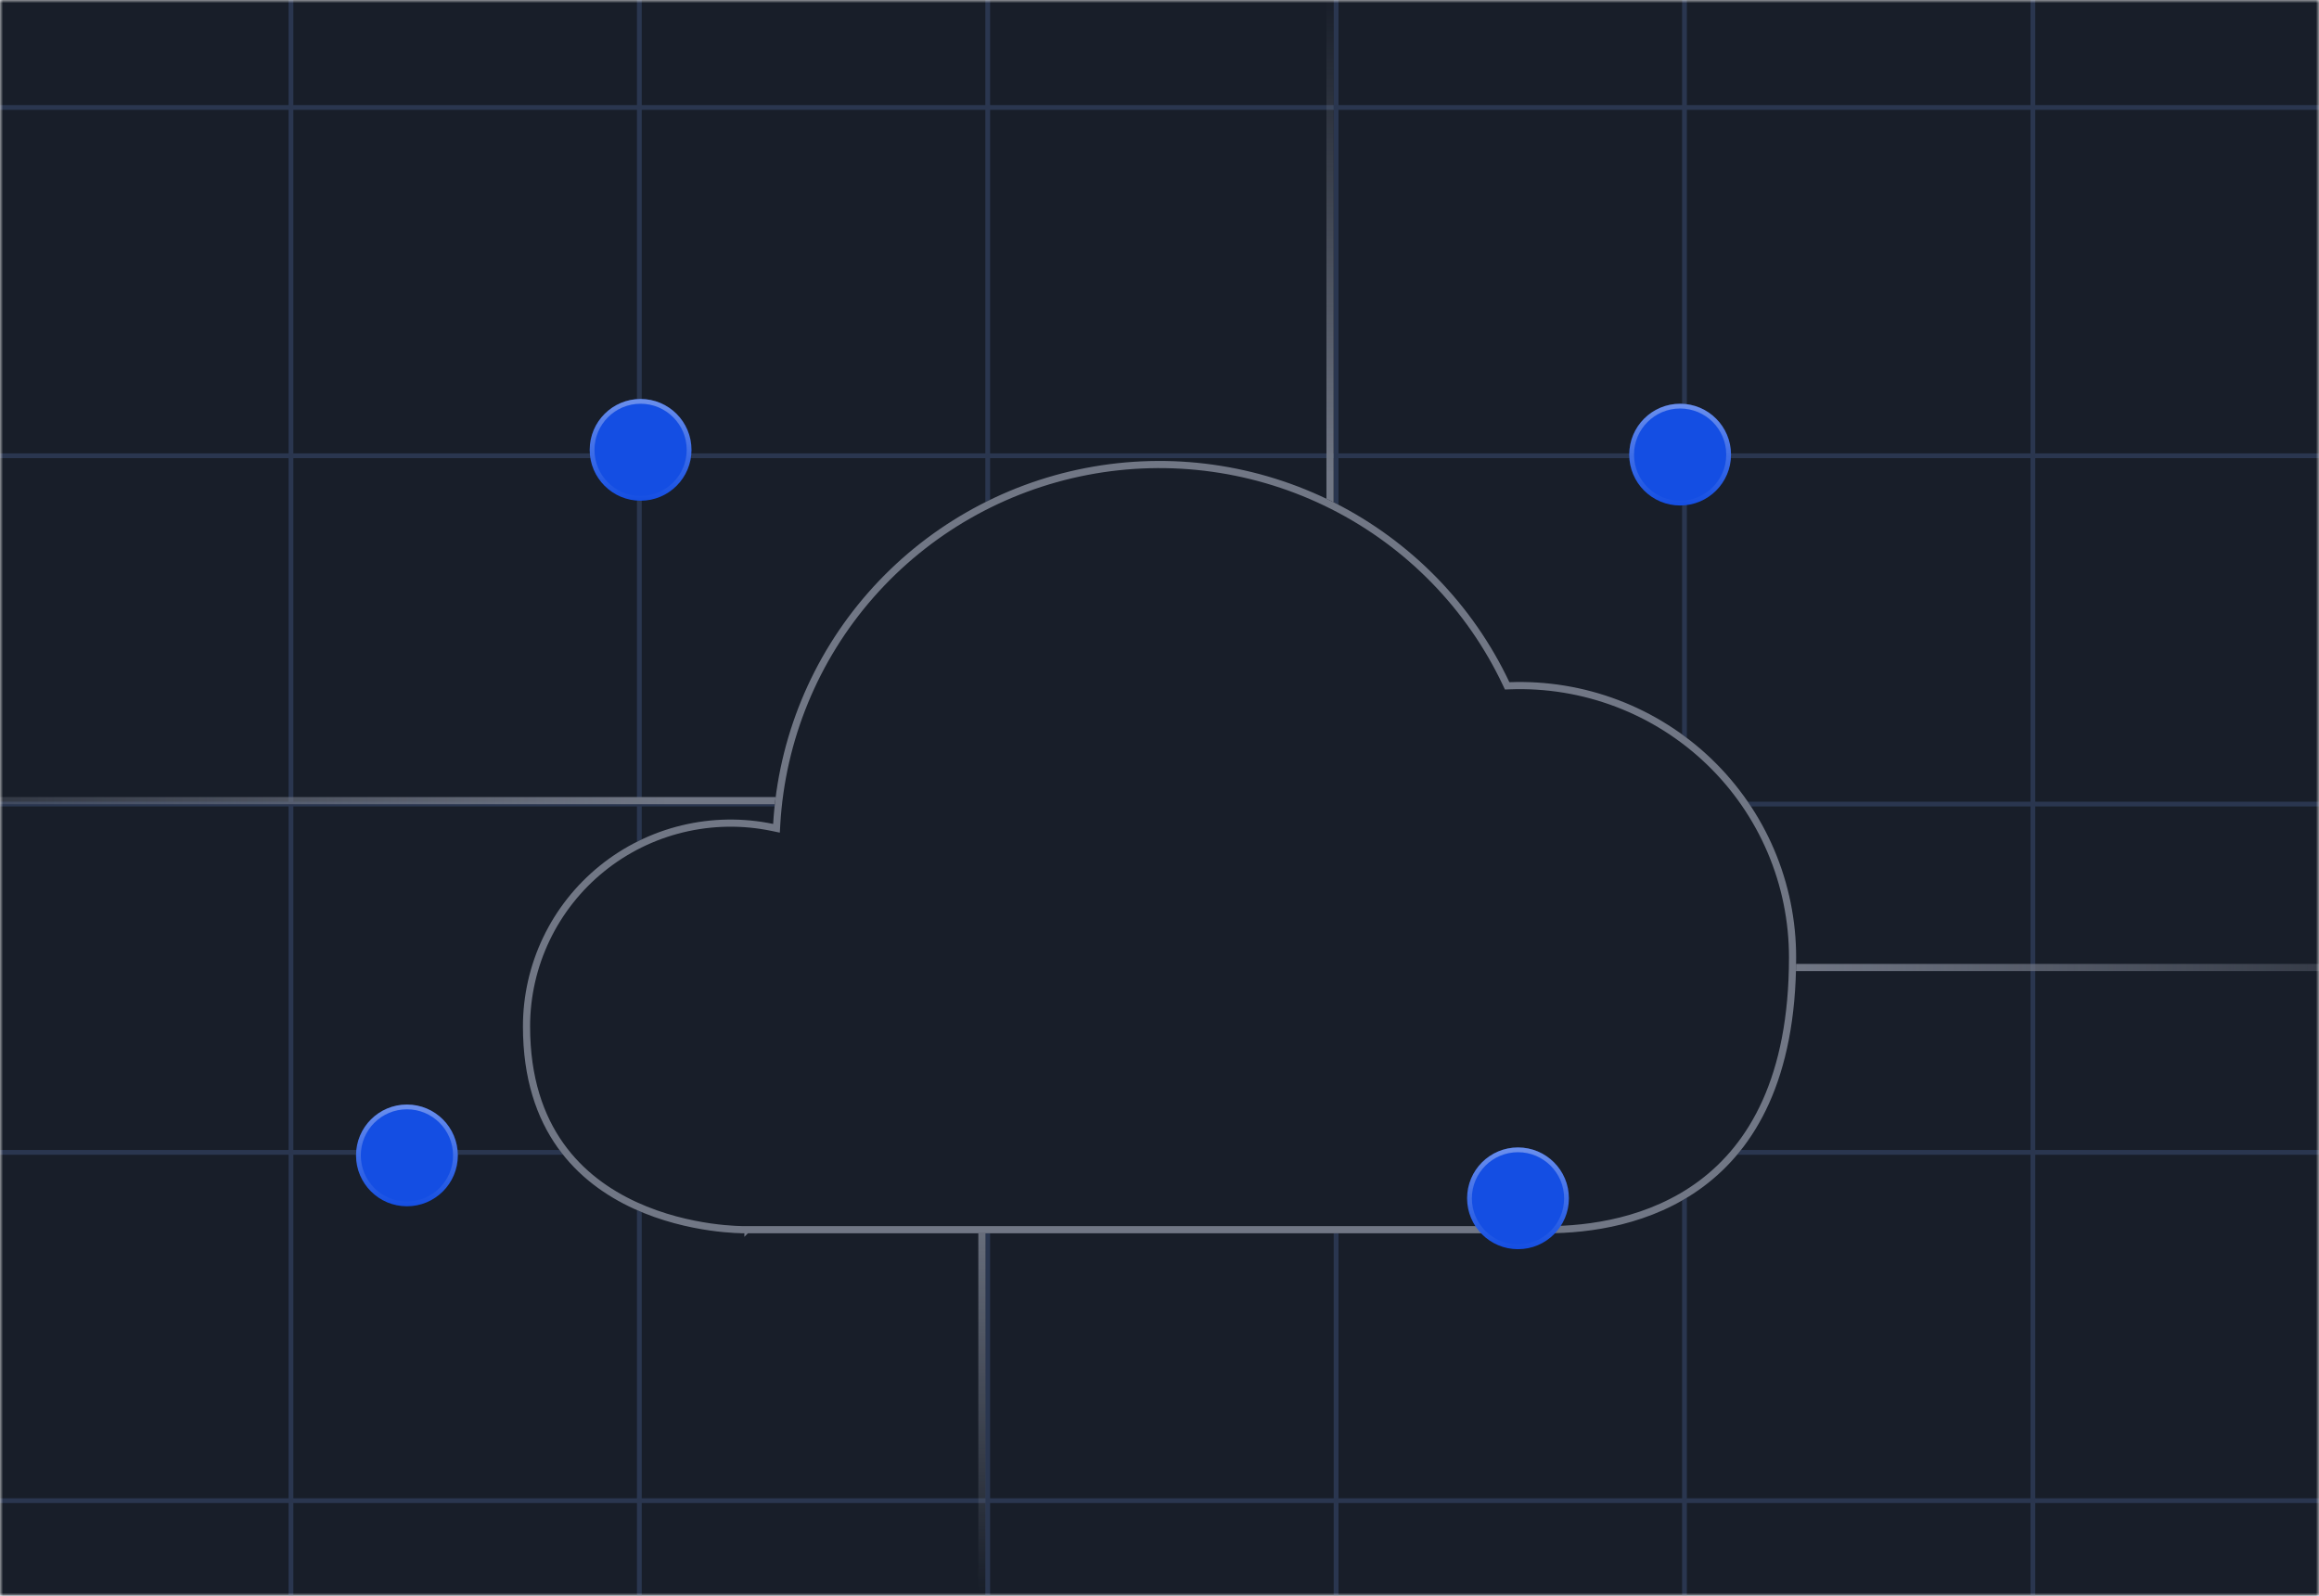 <svg width="385" height="265" viewBox="0 0 385 265" fill="none" xmlns="http://www.w3.org/2000/svg">
<mask id="mask0_2733_41364" style="mask-type:alpha" maskUnits="userSpaceOnUse" x="0" y="0" width="385" height="265">
<path d="M0 0H385V265H0V0Z" fill="#D9D9D9"/>
</mask>
<g mask="url(#mask0_2733_41364)">
<rect width="471.803" height="265.508" transform="translate(-43)" fill="#8FD0FF"/>
<g clip-path="url(#clip0_2733_41364)">
<rect width="471.833" height="266" transform="translate(-43.015 -0.246)" fill="#181E29"/>
<line x1="163.982" y1="-328.787" x2="163.982" y2="585.588" stroke="#2A364F" stroke-width="0.792"/>
<line x1="48.304" y1="-328.787" x2="48.304" y2="585.588" stroke="#2A364F" stroke-width="0.792"/>
<line x1="279.658" y1="-328.787" x2="279.658" y2="585.588" stroke="#2A364F" stroke-width="0.792"/>
<line x1="221.82" y1="-328.787" x2="221.82" y2="585.588" stroke="#2A364F" stroke-width="0.792"/>
<line x1="106.144" y1="-328.787" x2="106.144" y2="585.588" stroke="#2A364F" stroke-width="0.792"/>
<line x1="337.496" y1="-328.787" x2="337.496" y2="585.588" stroke="#2A364F" stroke-width="0.792"/>
<line x1="-264.682" y1="75.686" x2="649.693" y2="75.686" stroke="#2A364F" stroke-width="0.792"/>
<line x1="-264.682" y1="191.363" x2="649.693" y2="191.363" stroke="#2A364F" stroke-width="0.792"/>
<line x1="-264.682" y1="249.201" x2="649.693" y2="249.201" stroke="#2A364F" stroke-width="0.792"/>
<line x1="-264.682" y1="17.847" x2="649.693" y2="17.847" stroke="#2A364F" stroke-width="0.792"/>
<line x1="-264.682" y1="133.524" x2="649.693" y2="133.524" stroke="#2A364F" stroke-width="0.792"/>
<line x1="-47.171" y1="132.952" x2="143.224" y2="132.952" stroke="url(#paint0_linear_2733_41364)" stroke-width="1.188" stroke-linecap="round"/>
<line x1="276.62" y1="160.66" x2="467.016" y2="160.66" stroke="url(#paint1_linear_2733_41364)" stroke-width="1.188" stroke-linecap="round"/>
<line x1="220.808" y1="117.119" x2="220.808" y2="0.348" stroke="url(#paint2_linear_2733_41364)" stroke-width="1.188" stroke-linecap="round"/>
<line x1="163.016" y1="309.494" x2="163.016" y2="192.723" stroke="url(#paint3_linear_2733_41364)" stroke-width="1.188" stroke-linecap="round"/>
<g filter="url(#filter0_d_2733_41364)">
<path d="M298.193 151.083C298.199 144.931 296.958 138.841 294.546 133.178C292.133 127.515 288.599 122.396 284.153 118.128C279.708 113.859 274.444 110.529 268.676 108.336C262.909 106.144 256.756 105.135 250.588 105.369C244.505 92.496 234.292 82.01 221.562 75.567C208.832 69.124 194.311 67.092 180.293 69.792C166.275 72.492 153.559 79.769 144.154 90.474C134.749 101.18 129.191 114.703 128.358 128.908C123.341 127.861 118.152 127.942 113.17 129.145C108.188 130.349 103.537 132.645 99.558 135.866C95.579 139.087 92.37 143.152 90.166 147.765C87.963 152.378 86.819 157.423 86.818 162.532C86.818 197.428 123.579 196.879 123.579 196.879C123.579 196.879 204.797 196.879 256.837 196.879C270.881 196.879 298.193 191.511 298.193 151.083Z" fill="#181E29"/>
<path d="M297.6 151.082V151.083C297.6 171.149 290.831 182.404 282.427 188.665C273.99 194.951 263.801 196.285 256.837 196.285H256.532H256.226H255.92H255.612H255.305H254.996H254.687H254.377H254.067H253.756H253.444H253.132H252.819H252.505H252.191H251.876H251.561H251.245H250.929H250.612H250.294H249.976H249.657H249.338H249.018H248.698H248.377H248.056H247.734H247.411H247.088H246.765H246.441H246.116H245.791H245.466H245.14H244.813H244.486H244.159H243.831H243.502H243.174H242.844H242.515H242.184H241.854H241.523H241.191H240.859H240.527H240.194H239.861H239.527H239.193H238.859H238.524H238.189H237.853H237.517H237.181H236.845H236.507H236.17H235.832H235.494H235.156H234.817H234.478H234.139H233.799H233.459H233.118H232.778H232.437H232.095H231.754H231.412H231.07H230.727H230.385H230.042H229.699H229.355H229.011H228.667H228.323H227.979H227.634H227.289H226.944H226.599H226.253H225.907H225.561H225.215H224.869H224.522H224.175H223.828H223.481H223.134H222.786H222.439H222.091H221.743H221.395H221.047H220.699H220.35H220.002H219.653H219.304H218.955H218.606H218.257H217.908H217.558H217.209H216.859H216.51H216.16H215.811H215.461H215.111H214.761H214.411H214.061H213.711H213.361H213.011H212.661H212.311H211.961H211.611H211.261H210.911H210.56H210.21H209.86H209.51H209.16H208.81H208.46H208.11H207.761H207.411H207.061H206.711H206.362H206.012H205.663H205.313H204.964H204.615H204.266H203.917H203.568H203.219H202.87H202.522H202.173H201.825H201.477H201.129H200.781H200.433H200.086H199.738H199.391H199.044H198.697H198.351H198.004H197.658H197.312H196.966H196.62H196.274H195.929H195.584H195.239H194.895H194.55H194.206H193.862H193.519H193.175H192.832H192.489H192.147H191.804H191.462H191.12H190.779H190.438H190.097H189.756H189.416H189.076H188.737H188.397H188.058H187.72H187.381H187.043H186.706H186.369H186.032H185.695H185.359H185.023H184.688H184.353H184.018H183.684H183.35H183.017H182.684H182.351H182.019H181.687H181.356H181.025H180.694H180.364H180.034H179.705H179.377H179.048H178.721H178.393H178.067H177.74H177.414H177.089H176.764H176.44H176.116H175.793H175.47H175.148H174.826H174.505H174.184H173.864H173.544H173.225H172.907H172.589H172.271H171.954H171.638H171.323H171.008H170.693H170.379H170.066H169.753H169.441H169.13H168.819H168.509H168.199H167.89H167.582H167.274H166.967H166.661H166.355H166.05H165.746H165.442H165.139H164.837H164.535H164.234H163.934H163.635H163.336H163.038H162.74H162.444H162.148H161.853H161.558H161.264H160.971H160.679H160.388H160.097H159.807H159.518H159.23H158.942H158.655H158.369H158.084H157.8H157.516H157.233H156.951H156.67H156.39H156.11H155.832H155.554H155.277H155.001H154.726H154.451H154.178H153.905H153.633H153.362H153.092H152.823H152.555H152.288H152.021H151.756H151.491H151.228H150.965H150.703H150.442H150.182H149.923H149.665H149.408H149.152H148.897H148.643H148.39H148.137H147.886H147.636H147.387H147.138H146.891H146.645H146.4H146.156H145.912H145.67H145.429H145.189H144.95H144.712H144.475H144.239H144.004H143.771H143.538H143.307H143.076H142.847H142.618H142.391H142.165H141.94H141.716H141.493H141.272H141.051H140.832H140.614H140.397H140.181H139.966H139.752H139.54H139.328H139.118H138.909H138.702H138.495H138.29H138.085H137.882H137.681H137.48H137.281H137.083H136.886H136.69H136.496H136.302H136.11H135.92H135.73H135.542H135.355H135.17H134.985H134.802H134.62H134.44H134.261H134.083H133.906H133.731H133.557H133.384H133.213H133.043H132.874H132.707H132.541H132.376H132.213H132.051H131.891H131.732H131.574H131.417H131.262H131.109H130.957H130.806H130.656H130.508H130.362H130.216H130.073H129.93H129.789H129.65H129.512H129.375H129.24H129.107H128.974H128.844H128.715H128.587H128.46H128.336H128.212H128.091H127.97H127.851H127.734H127.618H127.504H127.391H127.28H127.171H127.063H126.956H126.851H126.748H126.646H126.545H126.447H126.35H126.254H126.16H126.068H125.977H125.888H125.8H125.714H125.63H125.547H125.466H125.386H125.309H125.232H125.158H125.085H125.014H124.944H124.876H124.81H124.745H124.683H124.621H124.562H124.504H124.448H124.394H124.341H124.29H124.241H124.193H124.147H124.103H124.061H124.02H123.981H123.944H123.909H123.876H123.844H123.814H123.786H123.759H123.734H123.712H123.691H123.671H123.654H123.638H123.624H123.613H123.602H123.594H123.588H123.583H123.58C123.58 196.285 123.579 196.285 123.579 196.879V196.285L123.57 196.285L123.57 196.285L123.57 196.285L123.566 196.285L123.548 196.285C123.532 196.285 123.507 196.285 123.474 196.285C123.408 196.285 123.308 196.285 123.176 196.283C122.914 196.278 122.526 196.267 122.031 196.241C121.041 196.189 119.623 196.076 117.92 195.832C114.51 195.343 109.974 194.333 105.447 192.252C100.921 190.171 96.418 187.027 93.046 182.277C89.678 177.531 87.412 171.145 87.412 162.532C87.412 157.511 88.537 152.554 90.702 148.021C92.868 143.488 96.021 139.493 99.932 136.328C103.842 133.162 108.413 130.906 113.309 129.723C118.206 128.54 123.305 128.46 128.237 129.489L128.911 129.63L128.951 128.943C129.776 114.87 135.282 101.473 144.6 90.866C153.918 80.26 166.517 73.05 180.405 70.375C194.294 67.7 208.681 69.714 221.294 76.097C233.906 82.48 244.025 92.869 250.051 105.623L250.219 105.977L250.611 105.962C256.699 105.731 262.772 106.727 268.465 108.891C274.159 111.055 279.355 114.343 283.742 118.556C288.13 122.769 291.619 127.822 294 133.411C296.381 139 297.605 145.01 297.6 151.082Z" stroke="#717785" stroke-width="1.188"/>
</g>
<circle cx="106.351" cy="74.703" r="8.449" fill="#144EE3"/>
<circle cx="106.351" cy="74.703" r="8.053" stroke="url(#paint4_linear_2733_41364)" stroke-opacity="0.37" stroke-width="0.792"/>
<circle cx="252.018" cy="198.995" r="8.449" fill="#144EE3"/>
<circle cx="252.018" cy="198.995" r="8.053" stroke="url(#paint5_linear_2733_41364)" stroke-opacity="0.37" stroke-width="0.792"/>
<circle cx="278.934" cy="75.495" r="8.449" fill="#144EE3"/>
<circle cx="278.934" cy="75.495" r="8.053" stroke="url(#paint6_linear_2733_41364)" stroke-opacity="0.37" stroke-width="0.792"/>
<circle cx="67.559" cy="191.87" r="8.449" fill="#144EE3"/>
<circle cx="67.559" cy="191.87" r="8.053" stroke="url(#paint7_linear_2733_41364)" stroke-opacity="0.37" stroke-width="0.792"/>
</g>
</g>
<defs>
<filter id="filter0_d_2733_41364" x="66.235" y="55.962" width="252.542" height="169.417" filterUnits="userSpaceOnUse" color-interpolation-filters="sRGB">
<feFlood flood-opacity="0" result="BackgroundImageFix"/>
<feColorMatrix in="SourceAlpha" type="matrix" values="0 0 0 0 0 0 0 0 0 0 0 0 0 0 0 0 0 0 127 0" result="hardAlpha"/>
<feOffset dy="7.917"/>
<feGaussianBlur stdDeviation="10.292"/>
<feComposite in2="hardAlpha" operator="out"/>
<feColorMatrix type="matrix" values="0 0 0 0 0 0 0 0 0 0 0 0 0 0 0 0 0 0 0.28 0"/>
<feBlend mode="normal" in2="BackgroundImageFix" result="effect1_dropShadow_2733_41364"/>
<feBlend mode="normal" in="SourceGraphic" in2="effect1_dropShadow_2733_41364" result="shape"/>
</filter>
<linearGradient id="paint0_linear_2733_41364" x1="110.964" y1="133.186" x2="-47.765" y2="133.186" gradientUnits="userSpaceOnUse">
<stop stop-color="#717785"/>
<stop offset="1" stop-color="#717785" stop-opacity="0"/>
</linearGradient>
<linearGradient id="paint1_linear_2733_41364" x1="298.193" y1="160.894" x2="430.006" y2="160.894" gradientUnits="userSpaceOnUse">
<stop stop-color="#717785"/>
<stop offset="1" stop-color="#717785" stop-opacity="0"/>
</linearGradient>
<linearGradient id="paint2_linear_2733_41364" x1="221.401" y1="78.635" x2="221.401" y2="-0.531" gradientUnits="userSpaceOnUse">
<stop stop-color="#717785"/>
<stop offset="1" stop-color="#717785" stop-opacity="0"/>
</linearGradient>
<linearGradient id="paint3_linear_2733_41364" x1="163.609" y1="197.385" x2="163.609" y2="264.281" gradientUnits="userSpaceOnUse">
<stop stop-color="#717785"/>
<stop offset="1" stop-color="#717785" stop-opacity="0"/>
</linearGradient>
<linearGradient id="paint4_linear_2733_41364" x1="106.351" y1="66.254" x2="106.351" y2="83.153" gradientUnits="userSpaceOnUse">
<stop stop-color="white"/>
<stop offset="1" stop-color="white" stop-opacity="0"/>
</linearGradient>
<linearGradient id="paint5_linear_2733_41364" x1="252.018" y1="190.546" x2="252.018" y2="207.444" gradientUnits="userSpaceOnUse">
<stop stop-color="white"/>
<stop offset="1" stop-color="white" stop-opacity="0"/>
</linearGradient>
<linearGradient id="paint6_linear_2733_41364" x1="278.934" y1="67.046" x2="278.934" y2="83.944" gradientUnits="userSpaceOnUse">
<stop stop-color="white"/>
<stop offset="1" stop-color="white" stop-opacity="0"/>
</linearGradient>
<linearGradient id="paint7_linear_2733_41364" x1="67.559" y1="183.421" x2="67.559" y2="200.319" gradientUnits="userSpaceOnUse">
<stop stop-color="white"/>
<stop offset="1" stop-color="white" stop-opacity="0"/>
</linearGradient>
<clipPath id="clip0_2733_41364">
<rect width="471.833" height="266" fill="white" transform="translate(-43.015 -0.246)"/>
</clipPath>
</defs>
</svg>
